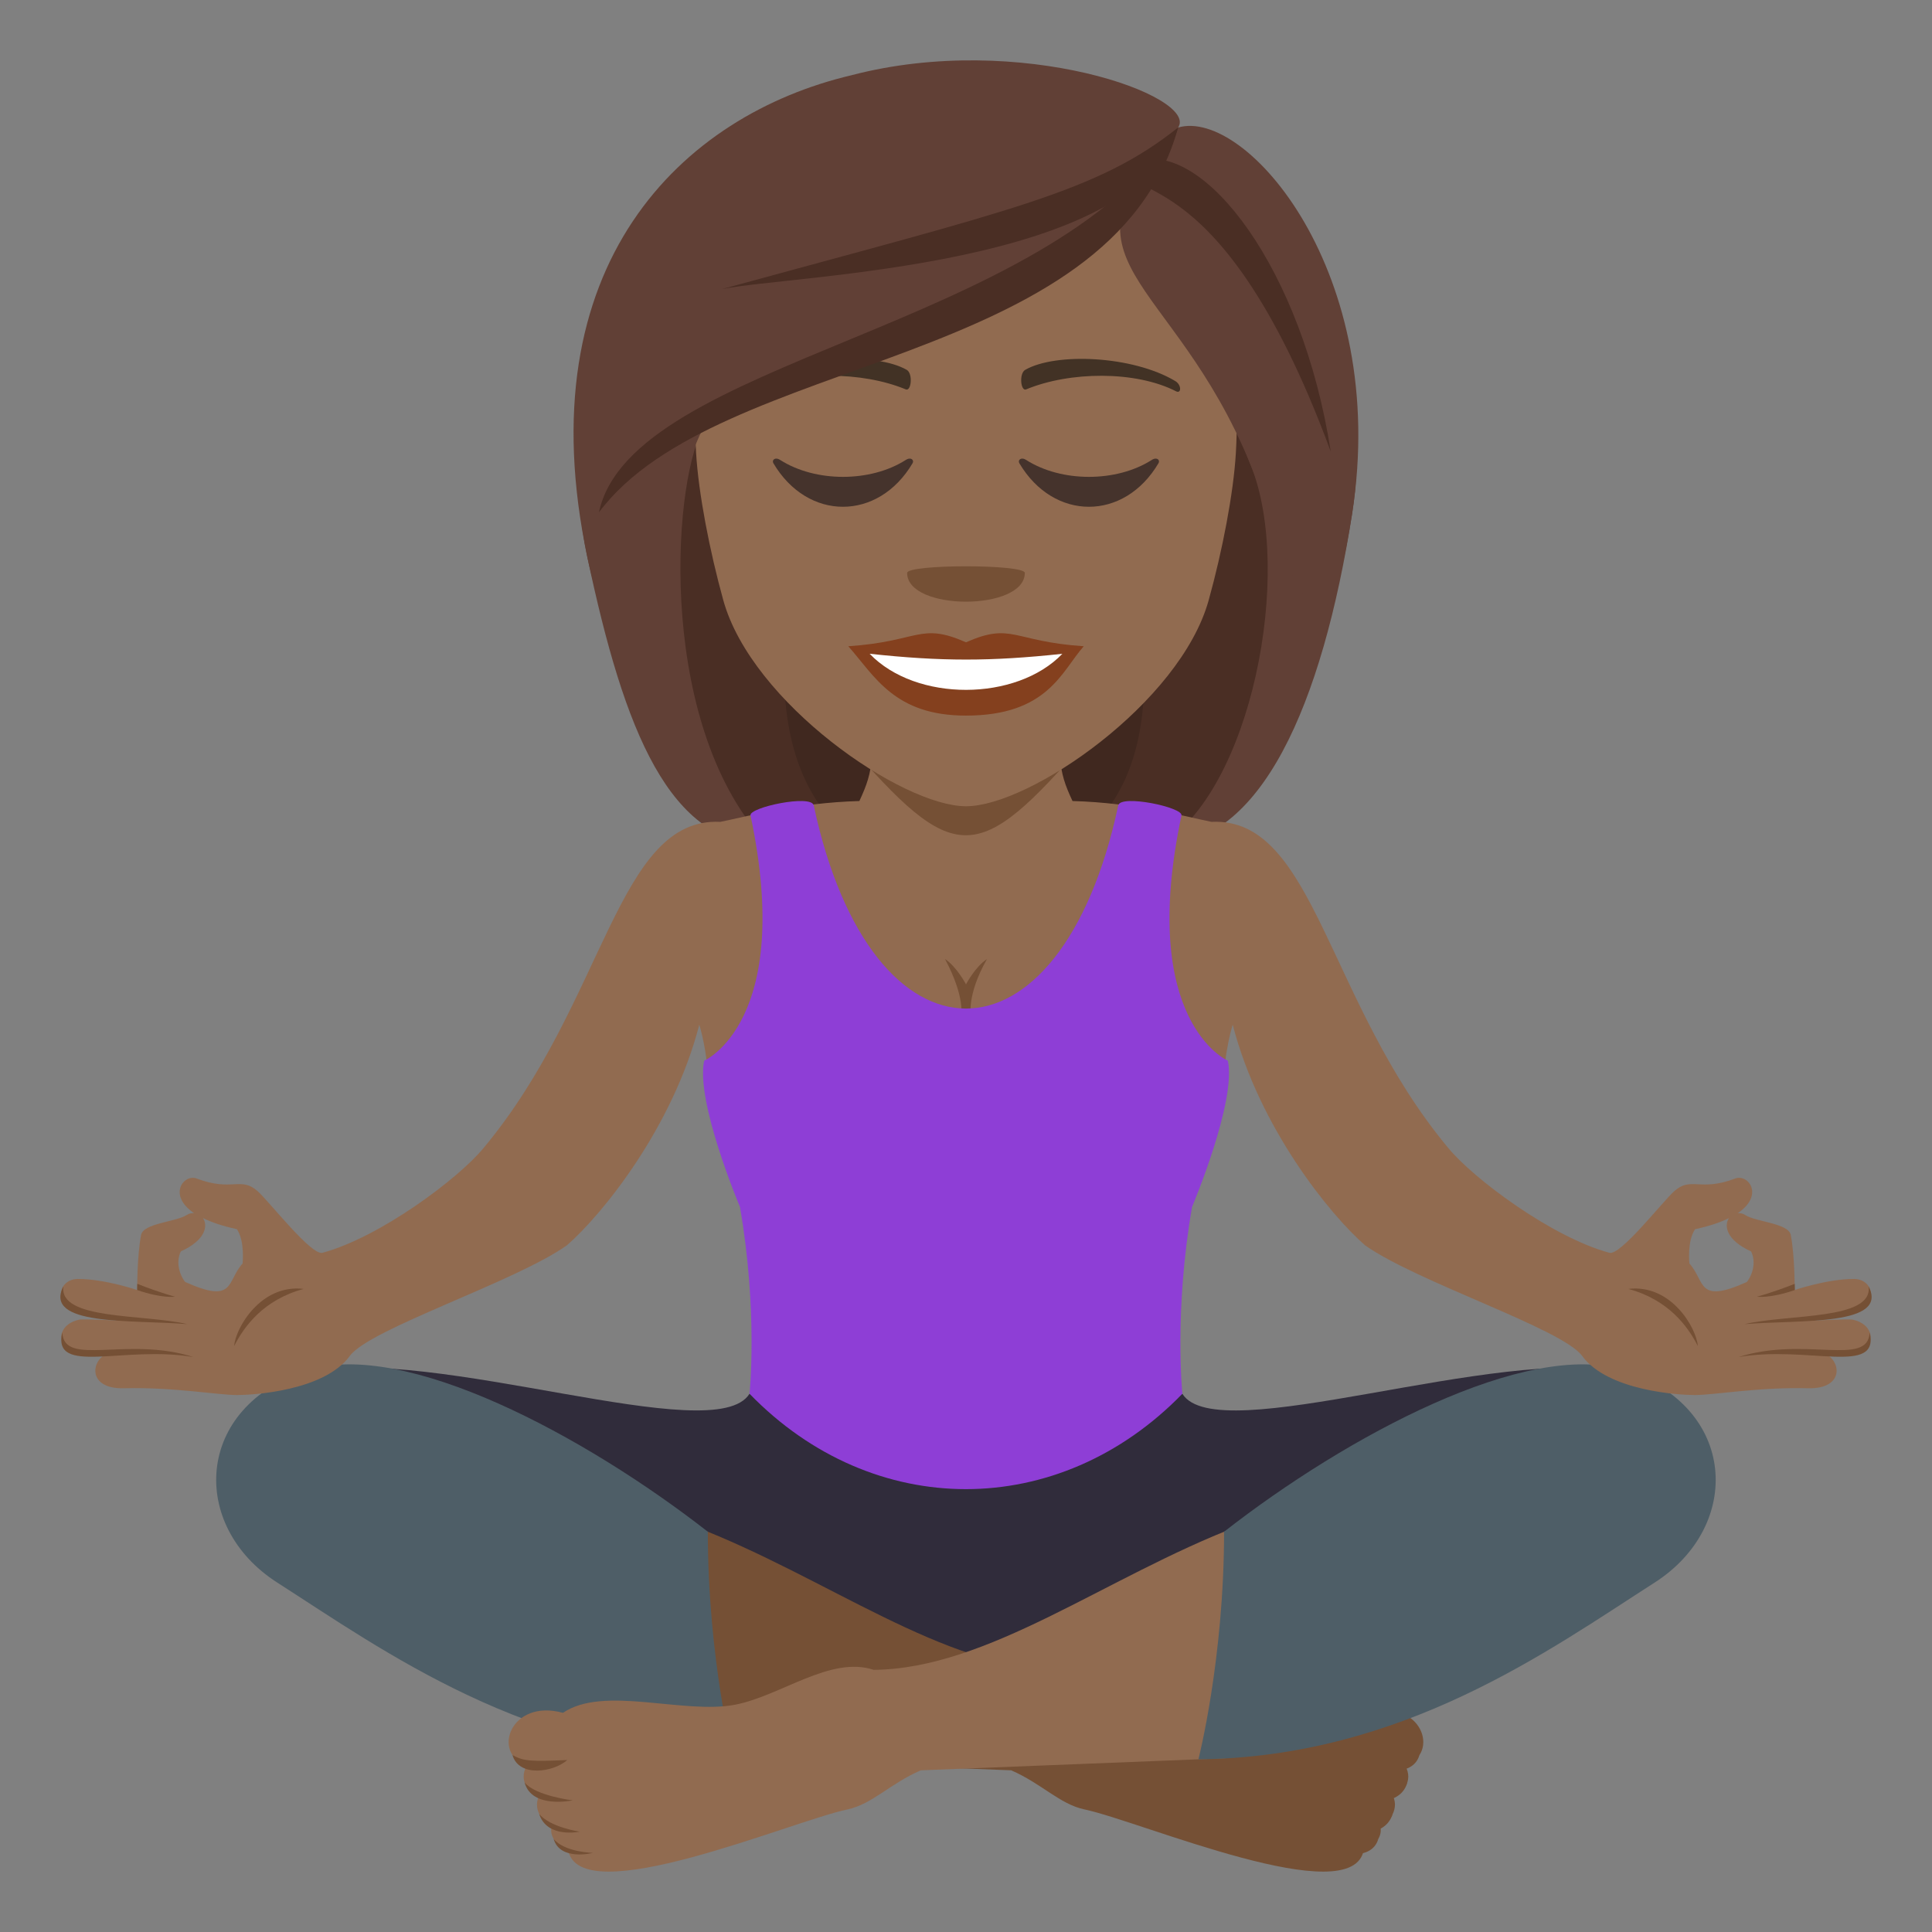 <?xml version="1.0" encoding="utf-8"?>
<!-- Generator: Adobe Illustrator 15.0.0, SVG Export Plug-In . SVG Version: 6.00 Build 0)  -->
<!DOCTYPE svg PUBLIC "-//W3C//DTD SVG 1.1//EN" "http://www.w3.org/Graphics/SVG/1.1/DTD/svg11.dtd">
<svg version="1.1" id="Layer_1" xmlns:x="http://ns.adobe.com/Extensibility/1.0/" xmlns:i="http://ns.adobe.com/AdobeIllustrator/10.0/" xmlns:graph="http://ns.adobe.com/Graphs/1.0/"
	 xmlns="http://www.w3.org/2000/svg" xmlns:xlink="http://www.w3.org/1999/xlink" xmlns:a="http://ns.adobe.com/AdobeSVGViewerExtensions/3.0/"
	 x="0px" y="0px" width="64px" height="64px" viewBox="0 0 64 64" enable-background="new 0 0 64 64" xml:space="preserve">
<rect x="0" y="0" width="64" height="64" fill="#808080" stroke="none"/>
<path fill="#302C3B" d="M39.167,46.17H24.828c-1.147,1.855-10.463-1.633-14.647-0.709c0,0,17.491,11.629,22.071,11.656
	c4.58-0.027,21.556-11.656,21.556-11.656C49.618,44.536,40.319,48.027,39.167,46.17z"/>
<path fill="#755035" d="M23,50.563c4.376,1.679,8.267,4.718,12.054,4.753c1.432-0.475,3.072,0.859,4.59,1.154
	c1.711,0.332,4.359-0.65,5.705,0.27c1.736-0.479,2.381,1.348,1.197,1.744c0.307,0.533-0.129,0.959-0.396,1.029
	c0.215,0.459-0.203,0.943-0.438,0.953c0.121,0.346-0.176,0.729-0.533,0.801c-0.342,2.098-7.391-0.936-9.256-1.328
	c-0.816-0.172-1.42-0.859-2.426-1.295l-10.095-0.4C22.006,53.269,23,50.563,23,50.563z"/>
<path fill="#755035" d="M45.204,58.303c0.461,0.408,1.602,0.58,1.816-0.164C46.649,58.346,46.397,58.355,45.204,58.303z"/>
<path fill="#755035" d="M45.026,59.639c0,0,1.352,0.295,1.592-0.59C46.249,59.494,45.026,59.639,45.026,59.639z"/>
<path fill="#755035" d="M44.792,60.676c0,0,1.08,0.234,1.342-0.584C45.765,60.535,44.792,60.676,44.792,60.676z"/>
<path fill="#755035" d="M44.353,61.379c0,0,1.088,0.281,1.305-0.461C45.288,61.361,44.353,61.379,44.353,61.379z"/>
<path fill="#4E5E67" d="M10.181,45.394c3.223-1.036,9.211,2.179,13.267,5.347c0,4.225,0.851,7.539,0.851,7.539
	c-6.759-0.068-11.625-3.619-15.113-5.854C6.255,50.549,6.438,46.599,10.181,45.394z"/>
<path fill="#916B50" d="M40.997,50.563c-4.375,1.679-8.265,4.718-12.054,4.753c-1.43-0.475-3.071,0.859-4.588,1.154
	c-1.711,0.332-4.36-0.65-5.706,0.27c-1.737-0.479-2.382,1.348-1.197,1.744c-0.307,0.533,0.128,0.959,0.396,1.029
	c-0.215,0.459,0.202,0.943,0.437,0.953c-0.12,0.346,0.177,0.729,0.533,0.801c0.342,2.098,7.392-0.936,9.258-1.328
	c0.814-0.172,1.418-0.859,2.426-1.295l10.093-0.4C41.991,53.269,40.997,50.563,40.997,50.563z"/>
<path fill="#755035" d="M18.792,58.303c-0.461,0.408-1.601,0.58-1.816-0.164C17.348,58.346,17.6,58.355,18.792,58.303z"/>
<path fill="#755035" d="M18.971,59.639c0,0-1.352,0.295-1.592-0.59C17.748,59.494,18.971,59.639,18.971,59.639z"/>
<path fill="#755035" d="M19.204,60.676c0,0-1.08,0.234-1.342-0.584C18.232,60.535,19.204,60.676,19.204,60.676z"/>
<path fill="#755035" d="M19.644,61.379c0,0-1.088,0.281-1.304-0.461C18.709,61.361,19.644,61.379,19.644,61.379z"/>
<path fill="#4E5E67" d="M53.815,45.394c-3.223-1.036-9.211,2.179-13.266,5.347c0,4.225-0.85,7.539-0.85,7.539
	c6.758-0.068,11.623-3.619,15.111-5.854C57.741,50.549,57.558,46.599,53.815,45.394z"/>
<path fill="#40281F" d="M24.999,8.177c-4.719,20.257-4.288,19.822,5.647,19.822C25.148,24.153,35.679,7.901,24.999,8.177z"/>
<path fill="#4A2E24" d="M23.297,7.863c-3.444,15.39-0.473,19.343,2.165,20.136h3.024C21.411,23.016,32.47,7.561,23.297,7.863z"/>
<path fill="#40281F" d="M38.884,8.176c4.717,20.258,4.285,19.823-5.648,19.823C38.292,24.912,28.203,7.9,38.884,8.176z"/>
<path fill="#4A2E24" d="M40.585,7.861c5.031,14.002-0.012,19.489-2.166,20.138h-3.023C42.472,23.422,31.414,7.559,40.585,7.861z"/>
<path fill="#614036" d="M41.423,15.385c1.457,3.561,0.016,10.866-3.004,12.614c3.346,0,5.381-4.63,6.375-11
	C46.036,9.037,38.825,9.033,41.423,15.385z"/>
<path fill="#614036" d="M19.46,18.475c1.219,5.75,2.719,9.524,6.002,9.524c-3.661-3.79-3.23-11.786-2.189-13.775
	C28.576,11.066,17.397,8.752,19.46,18.475z"/>
<path fill="#916B50" d="M61.36,43.713c-0.121-0.023-1.268,0.031-1.268,0.031s1.082-0.289,1.375-0.379
	c0.795-0.238,0.549-0.998-0.049-0.998c-0.889-0.002-1.967,0.367-1.967,0.367s0.008-1.105-0.129-1.822
	c-0.07-0.393-1.152-0.432-1.508-0.662c-0.082-0.055-0.166-0.066-0.248-0.063c0.891-0.602,0.34-1.311-0.088-1.146
	c-1.176,0.447-1.457-0.082-2.018,0.42c-0.393,0.35-1.779,2.141-2.148,2.039c-1.918-0.52-4.51-2.465-5.336-3.471
	c-4.037-4.842-4.424-10.972-7.844-10.804c-0.785-0.156-2.51-0.634-4.604-0.69c-0.25-0.535-0.371-0.879-0.42-1.49h-6.222
	c-0.047,0.611-0.17,0.955-0.418,1.49c-2.095,0.057-3.818,0.534-4.605,0.69c-3.42-0.168-3.806,5.962-7.844,10.804
	c-0.826,1.006-3.418,2.951-5.335,3.471c-0.37,0.102-1.756-1.689-2.148-2.039c-0.561-0.502-0.843,0.027-2.018-0.42
	c-0.429-0.164-0.979,0.545-0.089,1.146c-0.081-0.004-0.165,0.008-0.248,0.063c-0.355,0.23-1.437,0.27-1.508,0.662
	c-0.136,0.717-0.128,1.822-0.128,1.822s-1.078-0.369-1.967-0.367c-0.598,0-0.845,0.76-0.05,0.998
	c0.293,0.09,1.375,0.379,1.375,0.379s-1.146-0.055-1.268-0.031c-0.802,0.162-0.83,1.02,0.058,1.156
	c0.206,0.031,0.733-0.041,0.86-0.033C3,45.072,2.898,46.018,4.104,45.988c1.627-0.043,3.123,0.225,3.75,0.225
	c0.475,0,2.881-0.123,3.738-1.301c0.665-0.9,5.479-2.447,7.191-3.662c1.157-1.008,3.499-3.888,4.382-7.306
	c0,0,0.292,0.925,0.292,1.987h17.085c0-1.063,0.293-1.987,0.293-1.987c0.883,3.418,3.225,6.298,4.381,7.306
	c1.713,1.215,6.527,2.762,7.191,3.662c0.857,1.178,3.264,1.301,3.738,1.301c0.627,0,2.125-0.268,3.75-0.225
	c1.205,0.029,1.105-0.916,0.547-1.152c0.127-0.008,0.654,0.064,0.861,0.033C62.19,44.732,62.163,43.875,61.36,43.713z M8.036,41.855
	c-0.539,0.598-0.244,1.357-1.904,0.611c-0.219-0.289-0.297-0.699-0.14-1.014c0.82-0.371,0.903-0.848,0.732-1.102
	c0.279,0.139,0.643,0.264,1.122,0.367C8.117,41.109,8.036,41.855,8.036,41.855z M57.868,42.467c-1.66,0.746-1.365-0.014-1.904-0.611
	c0,0-0.082-0.746,0.189-1.137c0.479-0.104,0.842-0.229,1.121-0.367c-0.17,0.254-0.088,0.73,0.732,1.102
	C58.165,41.768,58.087,42.178,57.868,42.467z"/>
<path fill="#755035" d="M56.243,44.59c-0.043-0.594-0.883-2.064-2.303-1.893C55.267,43.053,55.913,43.938,56.243,44.59z"/>
<path fill="#755035" d="M57.792,43.863c1.895-0.148,4.777,0.066,4.109-1.25C62.046,43.734,59.294,43.52,57.792,43.863z"/>
<path fill="#755035" d="M59.452,42.529l0.004,0.205c-0.83,0.287-1.256,0.221-1.256,0.221S58.675,42.834,59.452,42.529z"/>
<path fill="#755035" d="M57.589,44.955c2.293-0.398,4.689,0.633,4.346-0.818C61.886,45.299,59.794,44.25,57.589,44.955z"/>
<path fill="none" d="M57.274,40.352c-0.279,0.139-0.643,0.264-1.121,0.367c-0.271,0.391-0.189,1.137-0.189,1.137
	c0.539,0.598,0.244,1.357,1.904,0.611c0.219-0.289,0.297-0.699,0.139-1.014C57.187,41.082,57.104,40.605,57.274,40.352z"/>
<path fill="#755035" d="M7.756,44.59c0.043-0.594,0.884-2.064,2.304-1.893C8.733,43.053,8.087,43.938,7.756,44.59z"/>
<path fill="#755035" d="M6.207,43.863c-1.894-0.148-4.777,0.066-4.108-1.25C1.953,43.734,4.706,43.52,6.207,43.863z"/>
<path fill="#755035" d="M4.548,42.529l-0.004,0.205c0.83,0.287,1.255,0.221,1.255,0.221S5.324,42.834,4.548,42.529z"/>
<path fill="#755035" d="M6.411,44.955c-2.294-0.398-4.69,0.633-4.347-0.818C2.114,45.299,4.205,44.25,6.411,44.955z"/>
<path fill="none" d="M6.725,40.352c0.279,0.139,0.643,0.264,1.122,0.367c0.271,0.391,0.189,1.137,0.189,1.137
	c-0.539,0.598-0.244,1.357-1.904,0.611c-0.219-0.289-0.297-0.699-0.14-1.014C6.813,41.082,6.896,40.605,6.725,40.352z"/>
<path fill="#755035" d="M32.695,31.77C32.302,32.026,32,32.608,32,32.608s-0.305-0.582-0.695-0.839
	c0.695,1.311,0.527,1.898,0.527,1.898h0.336C32.167,33.668,32,32.997,32.695,31.77z"/>
<path fill="#8E3ED6" d="M39.138,27.012c0.057-0.268-2.014-0.705-2.094-0.334c-1.914,8.98-8.177,8.971-10.089,0
	c-0.08-0.371-2.15,0.066-2.093,0.334c1.449,6.834-1.535,8.125-1.535,8.125c-0.295,1.343,1.185,4.844,1.185,4.844
	c0.603,3.475,0.317,6.189,0.317,6.189c4.089,4.215,10.249,4.211,14.339,0c0,0-0.281-2.715,0.32-6.189c0,0,1.48-3.501,1.186-4.844
	C40.673,35.137,37.688,33.846,39.138,27.012z"/>
<path fill="#755035" d="M28.017,24.541c3.615,4.172,4.342,4.17,7.955-0.003L28.017,24.541z"/>
<path fill="#916B50" d="M32,3.309c-6.29,0-9.317,5.121-8.94,11.705c0.078,1.324,0.446,3.232,0.9,4.869
	c0.943,3.401,5.92,6.825,8.04,6.825c2.117,0,7.095-3.424,8.039-6.825c0.455-1.637,0.822-3.545,0.9-4.869
	C41.315,8.43,38.29,3.309,32,3.309z"/>
<path fill="#84401E" d="M32,21.277c-1.529-0.673-1.541-0.028-3.898,0.131c0.885,1.006,1.537,2.297,3.896,2.297
	c2.71,0,3.169-1.468,3.902-2.297C33.538,21.249,33.528,20.604,32,21.277z"/>
<path fill="#FFFFFF" d="M28.808,21.657c1.541,1.604,4.861,1.584,6.384,0.001C32.82,21.913,31.181,21.913,28.808,21.657z"/>
<path fill="#423225" d="M38.929,12.621c-1.416-0.844-3.957-0.947-4.965-0.371c-0.213,0.116-0.154,0.726,0.029,0.649
	c1.436-0.597,3.619-0.626,4.965,0.063C39.14,13.055,39.144,12.744,38.929,12.621z"/>
<path fill="#423225" d="M25.069,12.621c1.418-0.844,3.958-0.947,4.965-0.371c0.213,0.116,0.156,0.726-0.029,0.649
	c-1.434-0.597-3.618-0.627-4.965,0.063C24.859,13.055,24.854,12.744,25.069,12.621z"/>
<path fill="#755035" d="M33.948,18.979c0,1.27-3.898,1.27-3.898,0C30.05,18.686,33.948,18.686,33.948,18.979z"/>
<path fill="#614036" d="M39.026,4.225c-4.41,4.518-0.201,4.809,2.396,11.16c1.457,3.561,2.377,7.984,3.371,1.614
	C46.036,9.037,41.267,3.56,39.026,4.225z"/>
<path fill="#614036" d="M28.203,2.493C22.61,3.81,17.397,8.752,19.46,18.475c1.219,5.75,2.771-2.262,3.813-4.251
	c5.303-3.157,14.375-5.548,15.754-9.999C39.726,3.195,33.798,1.027,28.203,2.493z"/>
<path fill="#4A2E24" d="M23.917,9.576c2.365-0.479,13.678-0.705,15.109-5.352C36.354,6.354,33.583,6.934,23.917,9.576z"/>
<path fill="#4A2E24" d="M19.841,16.971c3.967-5.295,16.963-4.711,19.186-12.746C34.71,10.969,20.925,11.881,19.841,16.971z"/>
<path fill="#4A2E24" d="M37.72,5.325c-1.025,1.614,2.531-0.757,6.363,9.634C43.142,8.885,39.901,4.702,37.72,5.325z"/>
<path fill="#45332C" d="M30.003,15.238c-1.17,0.745-2.986,0.745-4.156,0c-0.179-0.115-0.285,0.009-0.229,0.105
	c1.136,1.926,3.476,1.926,4.613,0C30.289,15.247,30.181,15.123,30.003,15.238z"/>
<path fill="#45332C" d="M38.151,15.238c-1.17,0.745-2.986,0.745-4.156,0c-0.178-0.115-0.285,0.009-0.229,0.105
	c1.137,1.926,3.477,1.926,4.611,0C38.437,15.247,38.329,15.123,38.151,15.238z"/>
</svg>
